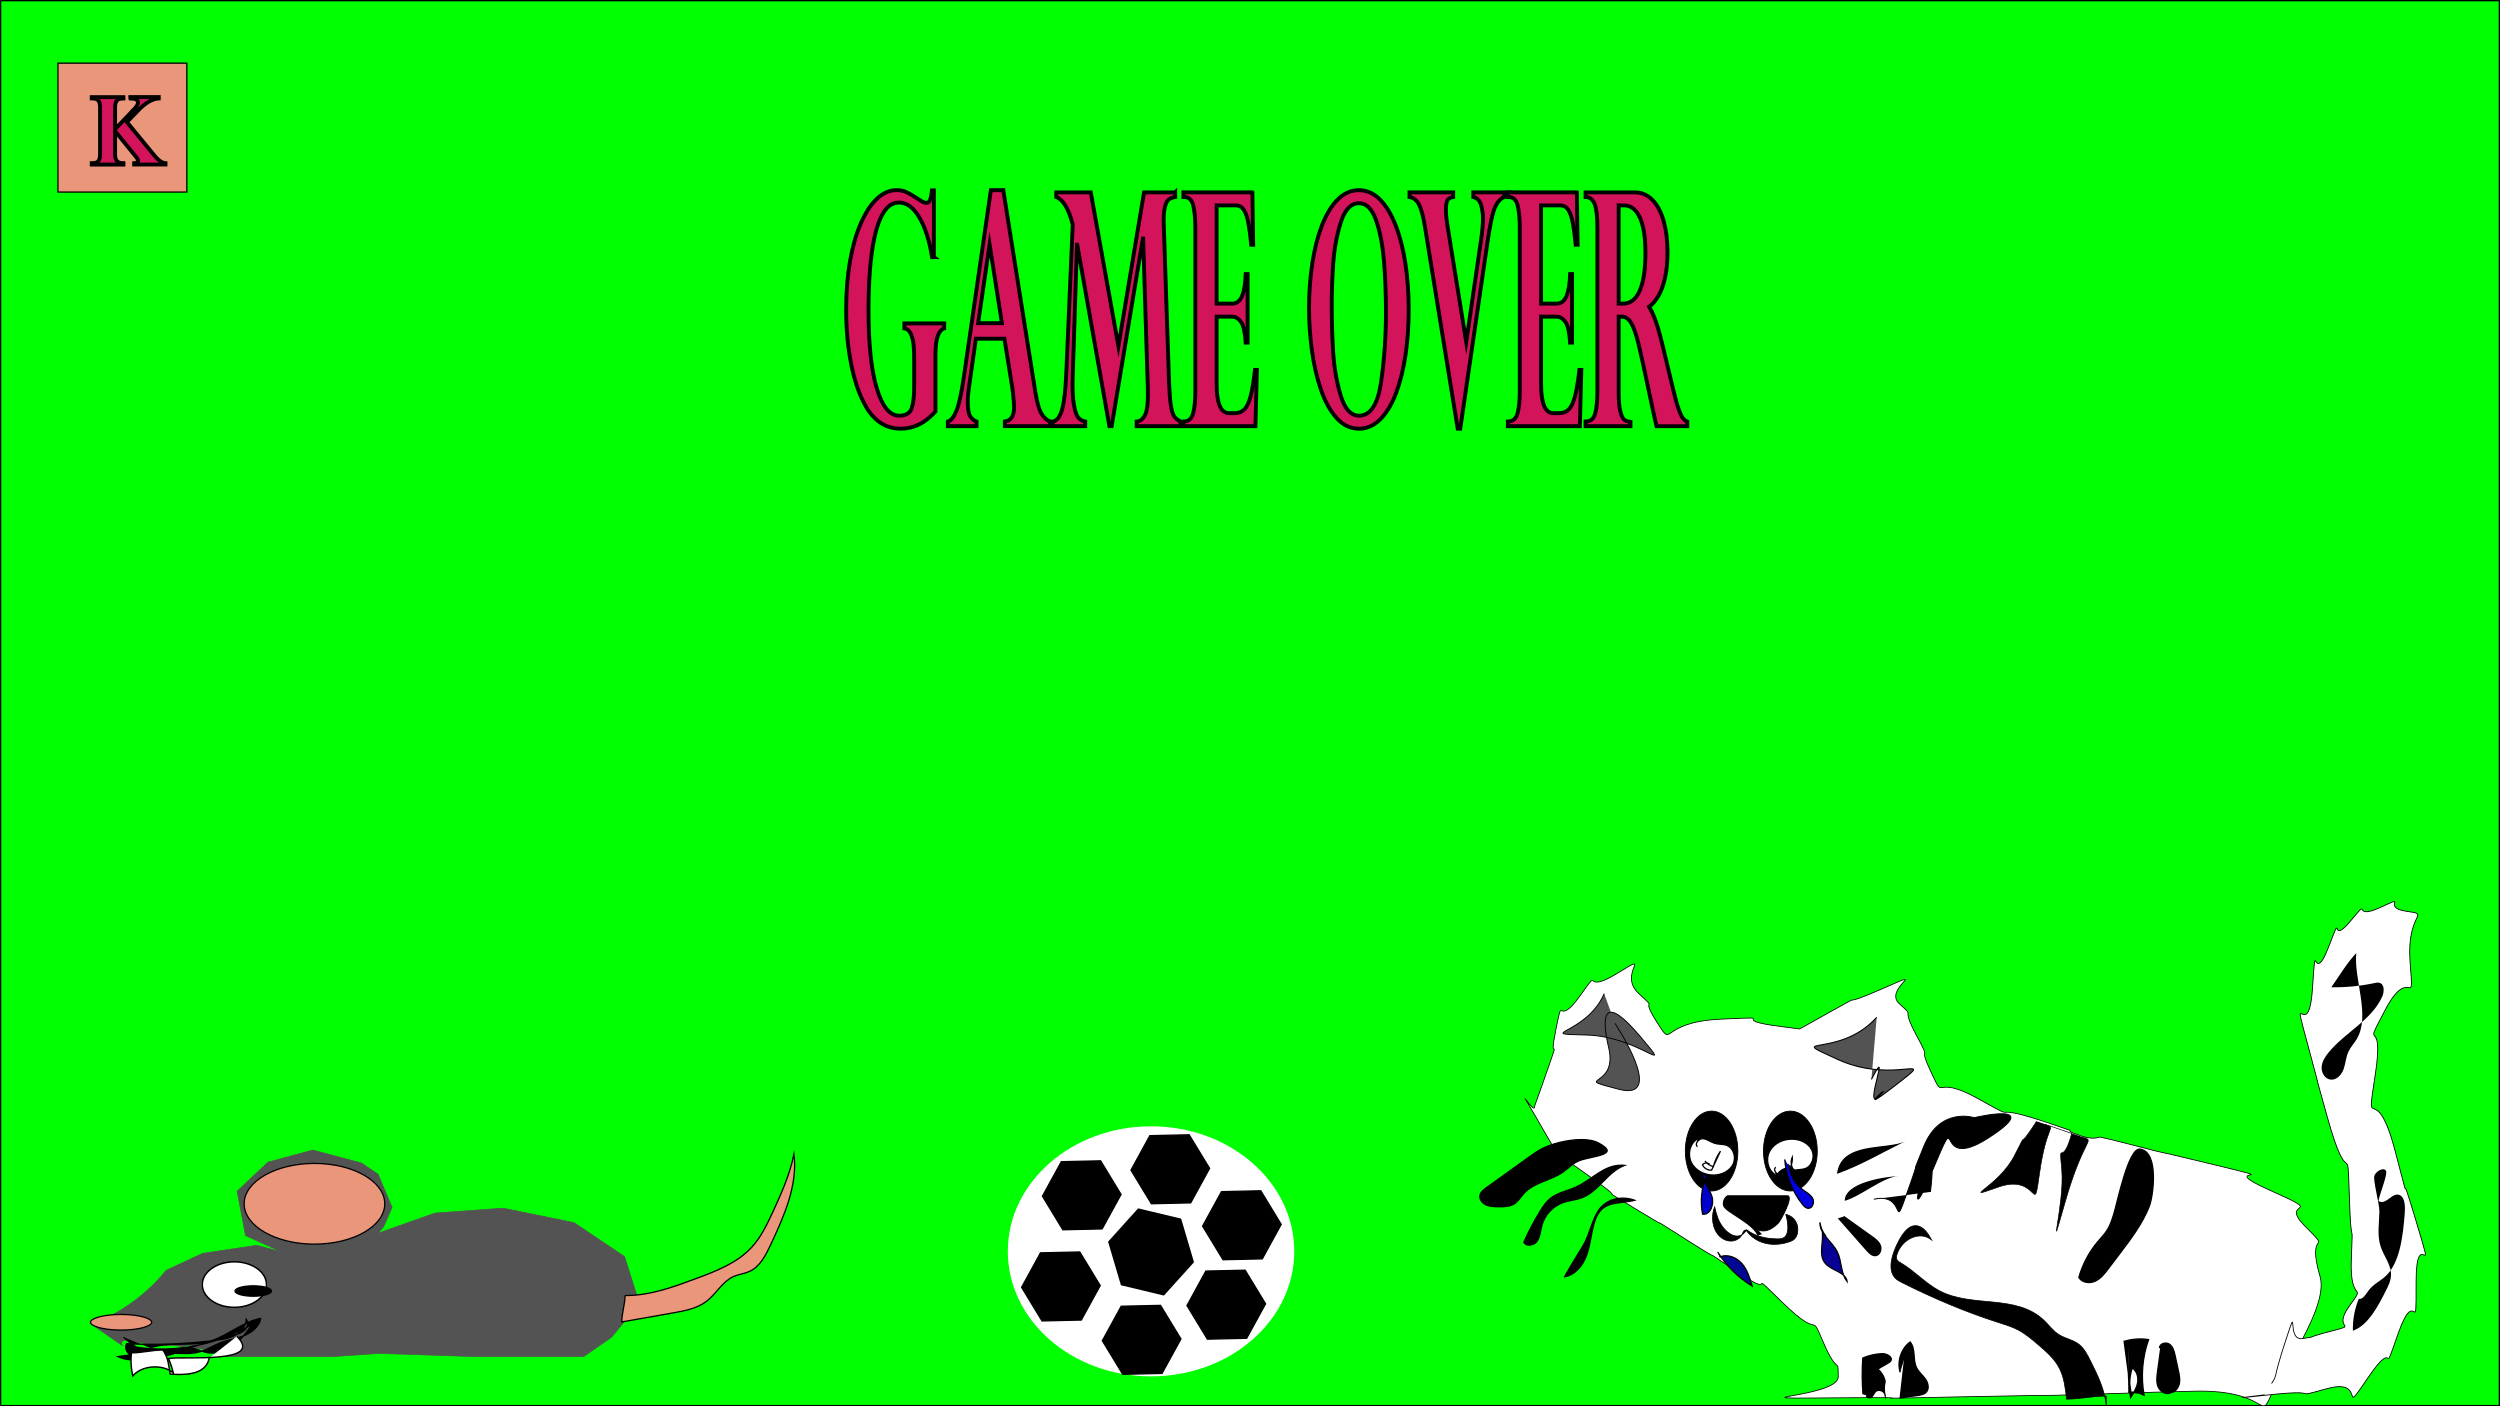 <?xml version="1.0" encoding="UTF-8"?><svg id="Layer_1" xmlns="http://www.w3.org/2000/svg" width="1920" height="1080" xmlns:xlink="http://www.w3.org/1999/xlink" viewBox="0 0 1920 1080"><rect x="0" y="0" width="1920" height="1080" fill="#808080" stroke="none"/><defs><style>.cls-1{clip-path:url(#clippath-45);}.cls-2{clip-path:url(#clippath-20);}.cls-3{clip-path:url(#clippath-11);}.cls-4{clip-path:url(#clippath-16);}.cls-5,.cls-6{fill:#fff;}.cls-7{clip-path:url(#clippath-59);}.cls-8{fill:#00c;}.cls-8,.cls-9,.cls-10,.cls-11,.cls-12,.cls-13,.cls-14,.cls-15,.cls-16,.cls-17,.cls-18,.cls-19,.cls-20,.cls-21,.cls-22,.cls-23,.cls-24,.cls-25,.cls-6,.cls-26,.cls-27,.cls-28,.cls-29,.cls-30,.cls-31,.cls-32{stroke-miterlimit:10;}.cls-8,.cls-9,.cls-10,.cls-11,.cls-12,.cls-13,.cls-14,.cls-15,.cls-16,.cls-17,.cls-18,.cls-19,.cls-21,.cls-22,.cls-23,.cls-24,.cls-25,.cls-6,.cls-26,.cls-27,.cls-28,.cls-29,.cls-30,.cls-31,.cls-32{stroke:#000;}.cls-33{clip-path:url(#clippath-33);}.cls-34{clip-path:url(#clippath-47);}.cls-35{fill:#545353;}.cls-9{stroke-width:.69px;}.cls-9,.cls-10,.cls-11,.cls-12,.cls-14,.cls-16,.cls-17,.cls-18,.cls-19,.cls-20,.cls-21,.cls-22,.cls-23,.cls-25,.cls-36,.cls-26,.cls-27,.cls-28,.cls-31{fill:none;}.cls-11{stroke-width:1px;}.cls-37{clip-path:url(#clippath-41);}.cls-38{clip-path:url(#clippath-32);}.cls-12{stroke-width:1.93px;}.cls-39{clip-path:url(#clippath-2);}.cls-40{clip-path:url(#clippath-13);}.cls-41{clip-path:url(#clippath-37);}.cls-42{clip-path:url(#clippath-46);}.cls-43{clip-path:url(#clippath-25);}.cls-44{clip-path:url(#clippath-15);}.cls-45{clip-path:url(#clippath-6);}.cls-46{clip-path:url(#clippath-40);}.cls-47{clip-path:url(#clippath-26);}.cls-14{stroke-width:.73px;}.cls-15,.cls-48{fill:#d4145a;}.cls-15,.cls-18{stroke-width:3px;}.cls-49,.cls-30{fill:#e9967a;}.cls-50{clip-path:url(#clippath-7);}.cls-16{stroke-width:1.1px;}.cls-51{clip-path:url(#clippath-21);}.cls-52{clip-path:url(#clippath-34);}.cls-53{clip-path:url(#clippath-57);}.cls-54{clip-path:url(#clippath-1);}.cls-55{clip-path:url(#clippath-4);}.cls-56{clip-path:url(#clippath-38);}.cls-17{stroke-width:.56px;}.cls-57{clip-path:url(#clippath-36);}.cls-58{clip-path:url(#clippath-27);}.cls-59{clip-path:url(#clippath-44);}.cls-19{stroke-width:.8px;}.cls-20{stroke:#545353;stroke-width:.51px;}.cls-21{stroke-width:.76px;}.cls-60{clip-path:url(#clippath-12);}.cls-22{stroke-width:.65px;}.cls-61{clip-path:url(#clippath-24);}.cls-23{stroke-width:.69px;}.cls-62{clip-path:url(#clippath-30);}.cls-63{clip-path:url(#clippath-22);}.cls-24{fill:#080094;}.cls-25{stroke-width:.83px;}.cls-64{fill:lime;}.cls-65{clip-path:url(#clippath-9);}.cls-66{clip-path:url(#clippath-52);}.cls-67{clip-path:url(#clippath);}.cls-68{clip-path:url(#clippath-50);}.cls-69{clip-path:url(#clippath-48);}.cls-70{clip-path:url(#clippath-39);}.cls-71{clip-path:url(#clippath-19);}.cls-72{clip-path:url(#clippath-31);}.cls-73{clip-path:url(#clippath-54);}.cls-26{stroke-width:.49px;}.cls-74{clip-path:url(#clippath-3);}.cls-75{clip-path:url(#clippath-43);}.cls-76{clip-path:url(#clippath-8);}.cls-27{stroke-width:.61px;}.cls-77{clip-path:url(#clippath-55);}.cls-28{stroke-width:1.17px;}.cls-78{clip-path:url(#clippath-29);}.cls-79{clip-path:url(#clippath-18);}.cls-80{clip-path:url(#clippath-14);}.cls-81{clip-path:url(#clippath-17);}.cls-82{clip-path:url(#clippath-5);}.cls-83{clip-path:url(#clippath-58);}.cls-29{fill:#0000e0;}.cls-84{clip-path:url(#clippath-42);}.cls-85{clip-path:url(#clippath-10);}.cls-31{stroke-width:.58px;}.cls-86{clip-path:url(#clippath-23);}.cls-87{clip-path:url(#clippath-56);}.cls-88{clip-path:url(#clippath-53);}.cls-89{clip-path:url(#clippath-49);}.cls-90{clip-path:url(#clippath-51);}.cls-32{fill:#000894;}.cls-91{clip-path:url(#clippath-28);}.cls-92{clip-path:url(#clippath-35);}</style><clipPath id="clippath"><rect class="cls-36" x="1171" y="740" width="612.01" height="339.98"/></clipPath><clipPath id="clippath-1"><rect class="cls-36" x="1171" y="740" width="612.01" height="339.98"/></clipPath><clipPath id="clippath-2"><rect class="cls-36" x="1722" y="692" width="141" height="381.72"/></clipPath><clipPath id="clippath-3"><rect class="cls-36" x="1722" y="692" width="141" height="381.72"/></clipPath><clipPath id="clippath-4"><rect class="cls-36" x="69" y="883" width="421" height="159.15"/></clipPath><clipPath id="clippath-5"><rect class="cls-36" x="69" y="883" width="421" height="159.15"/></clipPath><clipPath id="clippath-6"><rect class="cls-36" x="477" y="883" width="133.8" height="132.85"/></clipPath><clipPath id="clippath-7"><rect class="cls-36" x="477" y="883" width="133.8" height="132.85"/></clipPath><clipPath id="clippath-8"><rect class="cls-36" x="155" y="968.1" width="50" height="36.9"/></clipPath><clipPath id="clippath-9"><rect class="cls-36" x="155" y="968.1" width="50" height="36.9"/></clipPath><clipPath id="clippath-10"><rect class="cls-36" x="180" y="987" width="29" height="9"/></clipPath><clipPath id="clippath-11"><rect class="cls-36" x="180" y="987" width="29" height="9"/></clipPath><clipPath id="clippath-12"><rect class="cls-36" x="100" y="1026" width="87" height="32"/></clipPath><clipPath id="clippath-13"><rect class="cls-36" x="100" y="1026" width="87" height="32"/></clipPath><clipPath id="clippath-14"><rect class="cls-36" x="1294" y="853" width="41" height="62"/></clipPath><clipPath id="clippath-15"><rect class="cls-36" x="1294" y="853" width="41" height="62"/></clipPath><clipPath id="clippath-16"><rect class="cls-36" x="1354" y="853" width="42" height="62"/></clipPath><clipPath id="clippath-17"><rect class="cls-36" x="1354" y="853" width="42" height="62"/></clipPath><clipPath id="clippath-18"><rect class="cls-36" x="1357" y="874.36" width="36" height="28.64"/></clipPath><clipPath id="clippath-19"><rect class="cls-36" x="1357" y="874.36" width="36" height="28.64"/></clipPath><clipPath id="clippath-20"><rect class="cls-36" x="1323" y="918" width="51.63" height="31"/></clipPath><clipPath id="clippath-21"><rect class="cls-36" x="1323" y="918" width="51.63" height="31"/></clipPath><clipPath id="clippath-22"><rect class="cls-36" x="1315" y="926" width="66" height="30"/></clipPath><clipPath id="clippath-23"><rect class="cls-36" x="1315" y="926" width="66" height="30"/></clipPath><clipPath id="clippath-24"><rect class="cls-36" x="1452" y="941" width="166" height="139.97"/></clipPath><clipPath id="clippath-25"><rect class="cls-36" x="1452" y="941" width="166" height="139.97"/></clipPath><clipPath id="clippath-26"><rect class="cls-36" x="1297" y="874" width="35.56" height="28.97"/></clipPath><clipPath id="clippath-27"><rect class="cls-36" x="1297" y="874" width="35.56" height="28.97"/></clipPath><clipPath id="clippath-28"><rect class="cls-36" x="68" y="63" width="61.54" height="80.95"/></clipPath><clipPath id="clippath-29"><rect class="cls-36" x="68" y="63" width="61.53" height="80.95"/></clipPath><clipPath id="clippath-30"><rect class="cls-36" x="774" y="865" width="220" height="192.05"/></clipPath><clipPath id="clippath-31"><rect class="cls-36" x="774" y="865" width="220" height="192.05"/></clipPath><clipPath id="clippath-32"><rect class="cls-36" x="851" y="928" width="66" height="67"/></clipPath><clipPath id="clippath-33"><rect class="cls-36" x="851" y="928" width="66" height="67"/></clipPath><clipPath id="clippath-34"><rect class="cls-36" x="923" y="914" width="61.54" height="53.99"/></clipPath><clipPath id="clippath-35"><rect class="cls-36" x="923" y="914" width="61.54" height="53.99"/></clipPath><clipPath id="clippath-36"><rect class="cls-36" x="868" y="871" width="61.54" height="53.99"/></clipPath><clipPath id="clippath-37"><rect class="cls-36" x="868" y="871" width="61.54" height="53.99"/></clipPath><clipPath id="clippath-38"><rect class="cls-36" x="800" y="891" width="61.54" height="53.99"/></clipPath><clipPath id="clippath-39"><rect class="cls-36" x="800" y="891" width="61.54" height="53.99"/></clipPath><clipPath id="clippath-40"><rect class="cls-36" x="784" y="961" width="61.54" height="53.99"/></clipPath><clipPath id="clippath-41"><rect class="cls-36" x="784" y="961" width="61.54" height="53.99"/></clipPath><clipPath id="clippath-42"><rect class="cls-36" x="846" y="1002" width="61.54" height="53.99"/></clipPath><clipPath id="clippath-43"><rect class="cls-36" x="846" y="1002" width="61.54" height="53.99"/></clipPath><clipPath id="clippath-44"><rect class="cls-36" x="911" y="975" width="61.54" height="53.99"/></clipPath><clipPath id="clippath-45"><rect class="cls-36" x="911" y="975" width="61.54" height="53.99"/></clipPath><clipPath id="clippath-46"><rect class="cls-36" x="1393" y="781" width="77" height="64"/></clipPath><clipPath id="clippath-47"><rect class="cls-36" x="1393" y="781" width="77" height="64"/></clipPath><clipPath id="clippath-48"><rect class="cls-36" x="1200" y="763" width="71" height="75"/></clipPath><clipPath id="clippath-49"><rect class="cls-36" x="1200" y="763" width="71" height="75"/></clipPath><clipPath id="clippath-50"><rect class="cls-36" x="1439" y="855" width="105.78" height="76"/></clipPath><clipPath id="clippath-51"><rect class="cls-36" x="1439" y="855" width="105.78" height="76"/></clipPath><clipPath id="clippath-52"><rect class="cls-36" x="1521" y="861" width="83" height="85"/></clipPath><clipPath id="clippath-53"><rect class="cls-36" x="1521" y="861" width="83" height="85"/></clipPath><clipPath id="clippath-54"><rect class="cls-36" x="1596" y="882" width="58.34" height="103.49"/></clipPath><clipPath id="clippath-55"><rect class="cls-36" x="1596" y="882" width="58.34" height="103.49"/></clipPath><clipPath id="clippath-56"><rect class="cls-36" x="1783" y="732" width="47.66" height="97.19"/></clipPath><clipPath id="clippath-57"><rect class="cls-36" x="1783" y="732" width="47.66" height="97.19"/></clipPath><clipPath id="clippath-58"><rect class="cls-36" x="1807" y="898" width="40" height="124"/></clipPath><clipPath id="clippath-59"><rect class="cls-36" x="1807" y="898" width="40" height="124"/></clipPath></defs><rect class="cls-64" x=".5" y=".5" width="1919" height="1079"/><path d="m1919,1v1078H1V1h1918m1-1H0v1080h1920V0h0Z"/><path class="cls-15" d="m717.25,197.48h-1.44c-1.93-12.43-5.14-22.53-9.64-30.29-4.5-7.76-9.76-11.64-15.77-11.64-4.65,0-8.52,2.44-11.61,7.31-3.09,4.88-5.49,11.36-7.2,19.44-1.71,8.09-2.9,16.84-3.56,26.27-.66,9.43-1,19.38-1,29.86,0,26,2.12,45.97,6.35,59.91,4.24,13.94,9.94,20.9,17.11,20.9,5.15,0,8.37-1.87,9.67-5.61,1.3-3.74,1.94-9.26,1.94-16.58v-20.72c0-4.14-.13-7.8-.4-10.97-.27-3.17-.96-6.07-2.07-8.72-1.11-2.64-2.8-4.12-5.06-4.45v-3.78h30.59v3.78c-4.48,1.46-6.73,8.17-6.73,20.11v43.76c-7.84,8.78-16.71,13.16-26.61,13.16-3.99,0-7.6-.67-10.84-2.01-3.24-1.34-6.12-3.21-8.64-5.61-2.52-2.4-4.65-5-6.38-7.8-1.73-2.8-3.36-5.95-4.88-9.45-2.09-4.88-3.96-10.48-5.61-16.82-1.64-6.34-2.99-13.71-4.04-22.12-1.05-8.41-1.57-17.65-1.57-27.73,0-13.57.99-25.96,2.96-37.18,1.98-11.21,4.77-20.94,8.4-29.19,3.62-8.25,7.76-14.52,12.43-18.83,4.67-4.31,9.59-6.46,14.77-6.46,2.92,0,5.45.49,7.57,1.46,2.13.98,5.7,3.09,10.71,6.34,1.59,1.3,3.32,1.95,5.18,1.95,1.96,0,3.25-3.17,3.89-9.51h1.44v51.19Z"/><path class="cls-15" d="m770.51,146.04l24.66,155.29c1.33,7.96,2.89,13.43,4.68,16.39,1.79,2.97,4,4.98,6.63,6.03v3.53h-34.78v-3.53c4.75-.65,7.12-4.31,7.12-10.97,0-1.06-.07-2.54-.22-4.45-.15-1.91-.35-3.94-.6-6.09-.25-2.15-.41-3.47-.47-3.96l-6.13-38.15h-21.92l-5.23,36.69c-.67,4.39-1,8.37-1,11.95,0,5.53.66,9.24,1.99,11.15,1.33,1.91,2.91,3.19,4.73,3.84v3.53h-22.02v-3.53c2.29-.57,4.43-3.19,6.43-7.86,1.99-4.67,3.92-13.27,5.78-25.78l20.83-144.08h9.52Zm-19.33,102.15h18.29l-9.47-60.46-8.82,60.46Z"/><path class="cls-15" d="m902.54,147.75v3.53c-1.93.33-3.51.91-4.76,1.77-1.25.85-2.28,2.8-3.11,5.85-.83,3.05-1.13,7.58-.9,13.59l4.04,120.55c.3,8.45.79,14.69,1.47,18.71.68,4.02,1.53,6.72,2.54,8.11,1.01,1.38,2.62,2.68,4.81,3.9v3.53h-33.68v-3.53c2.82-.16,5.04-1.99,6.65-5.49,1.61-3.49,2.25-10.4,1.92-20.72l-3.59-114.33h-.2l-23.97,144.08h-1.74l-24.71-139.32h-.2l-3.24,100.07c-.33,9.83-.05,17.37.85,22.61.9,5.24,2.08,8.65,3.56,10.24,1.48,1.58,3.2,2.54,5.16,2.86v3.53h-24.91v-3.53c3.16-.49,5.54-3.58,7.15-9.26,1.61-5.69,2.7-15.15,3.26-28.4l4.93-113.6c-3.09-12.11-7.31-19.18-12.66-21.21v-3.53h26.51l21.22,118.11,19.68-118.11h23.92Z"/><path class="cls-15" d="m961.83,147.75l.6,40.22h-1.45c-.67-6.74-1.4-12.31-2.22-16.7-.81-4.39-1.97-7.74-3.46-10.06-1.5-2.32-3.54-3.47-6.13-3.47h-14.8v75.45h11.81c3.52,0,6.09-1.91,7.7-5.73,1.61-3.82,2.55-9.47,2.82-16.94h1.44v52.66h-1.44c-.5-7.96-1.71-13.29-3.64-15.97-1.93-2.68-4.22-4.02-6.88-4.02h-11.81v51.68c0,14.95,3.16,22.43,9.47,22.43h4.48c3.02,0,5.49-.98,7.4-2.93,1.91-1.95,3.49-5.3,4.73-10.06s2.37-11.48,3.36-20.17h1.45l-1.1,43.15h-55.3v-3.53c3.85,0,6.34-2.13,7.47-6.4,1.13-4.27,1.69-9.85,1.69-16.76v-125.79c0-6.58-.52-12.15-1.54-16.7-1.03-4.55-3.41-6.83-7.12-6.83h-.5v-3.53h52.96Z"/><path class="cls-15" d="m1005.33,236.98c0-12.19.86-23.85,2.57-34.98,1.71-11.13,4.23-20.9,7.55-29.31,3.32-8.41,7.35-14.95,12.08-19.62,4.73-4.67,10.09-7.01,16.07-7.01s11.43,2.38,16.17,7.13,8.75,11.36,12.06,19.81c3.3,8.45,5.8,18.22,7.5,29.31,1.69,11.09,2.54,22.9,2.54,35.41s-.82,24.13-2.47,35.1-4.06,20.68-7.25,29.13c-3.19,8.45-7.2,15.11-12.03,19.99-4.83,4.88-10.31,7.31-16.42,7.31-6.58,0-12.32-2.74-17.21-8.23-4.9-5.49-8.9-12.74-12.01-21.76-3.11-9.02-5.41-18.97-6.9-29.86-1.49-10.89-2.24-21.7-2.24-32.42Zm17.44-2.32c0,12.19.37,24.2,1.12,36.02.75,11.82,2.68,22.88,5.8,33.15,3.12,10.28,7.82,15.42,14.1,15.42,8.8,0,14.44-8.67,16.92-26.02,2.47-17.35,3.71-35.04,3.71-53.08,0-14.06-.5-27.22-1.5-39.49-1-12.27-3.03-22.77-6.1-31.51-3.07-8.73-7.42-13.1-13.03-13.1-6.31,0-11.02,4.98-14.13,14.93-3.11,9.96-5.03,20.54-5.78,31.75-.75,11.21-1.12,21.86-1.12,31.94Z"/><path class="cls-15" d="m1155.25,147.75v3.53c-2.69.98-5.01,3.52-6.95,7.62-1.94,4.1-3.94,13.31-6,27.61l-20.83,142.73h-1.94l-25.01-154.19c-1.2-7.8-2.67-13.57-4.41-17.31-1.74-3.74-4.28-5.89-7.6-6.46v-3.53h33.53v3.53c-1.66.24-3.01.91-4.04,2.01-1.03,1.1-1.54,3.84-1.54,8.23,0,3.09.43,7.27,1.3,12.55l14.3,88.62,11.41-78.5c.96-6.26,1.45-11.9,1.45-16.94,0-2.84-.45-6.01-1.35-9.51-.9-3.49-2.92-5.65-6.08-6.46v-3.53h23.77Z"/><path class="cls-15" d="m1211,147.75l.6,40.22h-1.45c-.67-6.74-1.4-12.31-2.22-16.7-.81-4.39-1.97-7.74-3.46-10.06-1.5-2.32-3.54-3.47-6.13-3.47h-14.8v75.45h11.81c3.52,0,6.09-1.91,7.7-5.73,1.61-3.82,2.55-9.47,2.81-16.94h1.45v52.66h-1.45c-.5-7.96-1.71-13.29-3.64-15.97-1.93-2.68-4.22-4.02-6.88-4.02h-11.81v51.68c0,14.95,3.16,22.43,9.47,22.43h4.48c3.02,0,5.49-.98,7.4-2.93s3.49-5.3,4.73-10.06c1.25-4.75,2.37-11.48,3.36-20.17h1.45l-1.1,43.15h-55.3v-3.53c3.85,0,6.34-2.13,7.47-6.4s1.69-9.85,1.69-16.76v-125.79c0-6.58-.52-12.15-1.54-16.7-1.03-4.55-3.41-6.83-7.12-6.83h-.5v-3.53h52.96Z"/><path class="cls-15" d="m1245.48,243.19h-2.34v57.41c0,6.83.41,11.93,1.25,15.3.83,3.37,1.84,5.53,3.04,6.46,1.2.94,2.79,1.48,4.78,1.65v3.29h-34.48v-3.53c3.85,0,6.33-2.11,7.42-6.34,1.1-4.22,1.64-9.83,1.64-16.82v-125.79c0-8.61-.71-14.69-2.14-18.22-1.43-3.54-3.74-5.3-6.92-5.3v-3.53h38.07c5.01,0,9.42,1.91,13.2,5.73,3.79,3.82,6.68,9.22,8.67,16.21,1.99,6.99,2.99,14.99,2.99,24.01,0,7.31-.63,13.82-1.89,19.5-1.26,5.69-2.96,10.36-5.11,14.02-2.14,3.66-4.53,6.46-7.15,8.41,3.42,5.28,6.74,14.63,9.96,28.04l8.77,36.45c1.5,6.26,2.87,11.11,4.14,14.57,1.26,3.45,2.37,5.73,3.34,6.83.96,1.1,2.01,1.85,3.14,2.26v3.53h-23.67c-2.29-10.16-4.05-18.24-5.28-24.26-3.92-18.77-6.78-31.81-8.57-39.13-1.79-7.31-3.65-12.59-5.56-15.85-1.91-3.25-4.34-4.88-7.3-4.88Zm1.64-85.45h-3.99v75.45h3.34c5.71,0,10.01-3.35,12.9-10.06s4.33-16.35,4.33-28.95c0-7.8-.62-14.4-1.87-19.81-1.25-5.4-3.11-9.53-5.58-12.37-2.47-2.84-5.52-4.27-9.14-4.27Z"/><g id="Artwork_1"><g class="cls-67"><g class="cls-54"><path class="cls-5" d="m1781.85,980.52c-11.32-38.52,10.45-16.59-11.32-38.52-21.77-21.92,19.16-7.31-27-27.77-46.15-20.46,20.03-4.39-46.15-20.46-66.18-16.08-12.19-2.19-66.18-16.08-8.94-2.3-14.82-3.68-18.67-4.46-7.02,2.61-14.76-1.09-21.26-3.46-1.07-.39-1.58-1.03-1.7-1.73-3.37-1.16-7.44-2.55-12.35-4.24-57.48-19.73-20.9.73-57.48-19.73-36.58-20.46-25.25,3.65-36.58-20.46-11.32-24.12,1.74-4.39-11.32-28.5-13.06-24.12,0-12.42-13.06-24.12-13.06-11.69,25.25-28.5-13.06-11.69-38.32,16.81-9.58.73-38.32,16.81-14.54,8.13-21.72,12.15-25.27,14.14-3.36-.48-7.64-1.04-13.05-1.71-47.03-5.85,2.61-8.04-47.03-5.85-49.64,2.19-35.7,24.12-49.64,2.19-13.93-21.93,2.61-6.58-13.93-21.93-16.55-15.35,12.19-32.89-16.55-15.35-28.74,17.54-10.45-8.04-28.74,17.54-18.29,25.58-12.19-4.38-18.29,25.58-6.1,29.96,4.35,0-6.1,29.96-10.45,29.96-9.58,26.31-10.45,29.96-.87,3.65-14.8-19.73-.87,3.65l15.68,27.04c25.25,20.46-13.06-6.58,25.25,20.46,38.32,27.04.87,4.39,38.32,27.04,37.45,22.66-1.74-2.19,37.45,22.66,39.19,24.85,3.48.73,39.19,24.85,35.7,24.12,4.35-6.58,35.7,24.12,31.35,30.7,20.03,4.38,31.35,30.7,11.32,26.31,11.32,10.23,11.32,26.31s-92.31,16.81,0,16.08c92.31-.73-14.8,1.46,92.31-.73,107.11-2.19,33.09,0,107.11-2.19,74.02-2.19,13.06-.73,74.02-2.19,60.96-1.46,48.77,27.04,60.96-1.46,2.07-4.83,10.16-17.11,18.21-31.4,10.75-19.08,21.4-41.75,17.49-55.05"/><path class="cls-27" d="m1781.85,980.52c-11.32-38.52,10.45-16.59-11.32-38.52-21.77-21.92,19.16-7.31-27-27.77-46.15-20.46,20.03-4.39-46.15-20.46-66.18-16.08-12.19-2.19-66.18-16.08-8.94-2.3-14.82-3.68-18.67-4.46-7.02,2.61-14.76-1.09-21.26-3.46-1.07-.39-1.58-1.03-1.7-1.73-3.37-1.16-7.44-2.55-12.35-4.24-57.48-19.73-20.9.73-57.48-19.73-36.58-20.46-25.25,3.65-36.58-20.46-11.32-24.12,1.74-4.39-11.32-28.5-13.06-24.12,0-12.42-13.06-24.12-13.06-11.69,25.25-28.5-13.06-11.69-38.32,16.81-9.58.73-38.32,16.81-14.54,8.13-21.72,12.15-25.27,14.14-3.36-.48-7.64-1.04-13.05-1.71-47.03-5.85,2.61-8.04-47.03-5.85-49.64,2.19-35.7,24.12-49.64,2.19-13.93-21.93,2.61-6.58-13.93-21.93-16.55-15.35,12.19-32.89-16.55-15.35-28.74,17.54-10.45-8.04-28.74,17.54-18.29,25.58-12.19-4.38-18.29,25.58-6.1,29.96,4.35,0-6.1,29.96-10.45,29.96-9.58,26.31-10.45,29.96-.87,3.65-14.8-19.73-.87,3.65l15.68,27.04c25.25,20.46-13.06-6.58,25.25,20.46,38.32,27.04.87,4.39,38.32,27.04,37.45,22.66-1.74-2.19,37.45,22.66,39.19,24.85,3.48.73,39.19,24.85,35.7,24.12,4.35-6.58,35.7,24.12,31.35,30.7,20.03,4.38,31.35,30.7,11.32,26.31,11.32,10.23,11.32,26.31s-92.31,16.81,0,16.08c92.31-.73-14.8,1.46,92.31-.73,107.11-2.19,33.09,0,107.11-2.19,74.02-2.19,13.06-.73,74.02-2.19,60.96-1.46,48.77,27.04,60.96-1.46,2.07-4.83,10.16-17.11,18.21-31.4,10.75-19.08,21.4-41.75,17.49-55.05Z"/></g></g></g><g id="Artwork_12"><g class="cls-39"><g class="cls-74"><path class="cls-5" d="m1739.26,1071.22s-40.59,4.8,3.8,0c44.39-4.8,13.01,3.84,44.39-4.8,31.38-8.64,8.42,24.95,31.38-8.64,22.96-33.59,9.18,5.76,22.96-33.59,13.78-39.35,13.78,7.68,13.78-39.35s16.07,6.72,0-47.02c-16.07-53.74-.77,4.8-16.07-53.74-15.31-58.54-22.96-8.64-15.31-58.54,7.65-49.9-11.48-13.44,7.65-49.9,19.13-36.47,22.2,2.88,19.13-36.47-3.06-39.35,16.84-36.47-3.06-39.35-19.9-2.88,3.06-13.43-19.9-2.88-22.96,10.56-6.12-9.6-22.96,10.56-16.84,20.15-4.59-11.52-16.84,20.15-12.25,31.67-9.18-13.43-12.25,31.67-3.06,45.1-17.6-8.64-3.06,45.1,14.54,53.74-.9-1.71,14.54,53.74,16.84,60.46,15.31,12.48,16.84,60.46,1.53,47.98,3.06,11.52,1.53,47.98-1.53,36.47,12.25,17.27-1.53,36.47-13.78,19.19,8.42,13.43-13.78,19.19-22.2,5.76-9.15,3.81-22.2,5.76-13.05,1.95-2.37-30.65-13.05,1.95-10.68,32.6-5.35,23.96-10.68,32.6"/><path class="cls-22" d="m1739.26,1071.22s-40.59,4.8,3.8,0c44.39-4.8,13.01,3.84,44.39-4.8,31.38-8.64,8.42,24.95,31.38-8.64,22.96-33.59,9.18,5.76,22.96-33.59,13.78-39.35,13.78,7.68,13.78-39.35s16.07,6.72,0-47.02c-16.07-53.74-.77,4.8-16.07-53.74-15.31-58.54-22.96-8.64-15.31-58.54,7.65-49.9-11.48-13.44,7.65-49.9,19.13-36.47,22.2,2.88,19.13-36.47-3.06-39.35,16.84-36.47-3.06-39.35-19.9-2.88,3.06-13.43-19.9-2.88-22.96,10.56-6.12-9.6-22.96,10.56-16.84,20.15-4.59-11.52-16.84,20.15-12.25,31.67-9.18-13.43-12.25,31.67-3.06,45.1-17.6-8.64-3.06,45.1,14.54,53.74-.9-1.71,14.54,53.74,16.84,60.46,15.31,12.48,16.84,60.46,1.53,47.98,3.06,11.52,1.53,47.98-1.53,36.47,12.25,17.27-1.53,36.47-13.78,19.19,8.42,13.43-13.78,19.19-22.2,5.76-9.15,3.81-22.2,5.76-13.05,1.95-2.37-30.65-13.05,1.95-10.68,32.6-5.35,23.96-10.68,32.6"/></g></g></g><g id="Artwork_5"><g class="cls-55"><g class="cls-82"><path class="cls-35" d="m479.67,965.06l-38.72-26.03-54.49-11.16-52.34,3.72-43.74,15.49,4.3-5.1,6.45-14.74-10.75-25.41-12.91-8.68-37.28-9.92-34.42,9.3-23.66,22.31,6.45,34.09,27.25,12.4-18.64-4.96-41.58,6.2-27.96,13.02s-22.94,30.37-58.08,40.91l13.64,9.43,10.75,7.44.12.02c-1.74-1.41-.25-4.63,2.67-4.02,3.39.71,6.8,1.38,10.21,2.02.53-.26,1.2-.34,1.98-.16.62.15,1.23.31,1.84.49,1.51.39,3.02.76,4.52,1.16,1.53.26,3.06.5,4.6.74,0-.04.01-.08.02-.11.44-2.42,3.95-2.06,5.01-.26,5.68-.42,11.22.13,16.63,1.35,1.11-2.2,5.56-1.96,5.25.78-.01.13-.03.26-.05.4,4.42-.51,8.82-.1,12.77,1.54,2-.37,4.01-.76,6.04-1.12,1.68-.3,2.89.64,3.29,1.75.82,0,1.64.02,2.46.03,2.62,0,3.29,2.61,2.03,3.95h81.21l36.57-2.48,76,2.48h81.02l21.51-14.87,3.9-4.76,8.29-10.11,7.89-15.49-10.04-31.61Z"/><path class="cls-20" d="m479.67,965.06l-38.72-26.03-54.49-11.16-52.34,3.72-43.74,15.49,4.3-5.1,6.45-14.74-10.75-25.41-12.91-8.68-37.28-9.92-34.42,9.3-23.66,22.31,6.45,34.09,27.25,12.4-18.64-4.96-41.58,6.2-27.96,13.02s-22.94,30.37-58.08,40.91l13.64,9.43,10.75,7.44.12.02c-1.74-1.41-.25-4.63,2.67-4.02,3.39.71,6.8,1.38,10.21,2.02.53-.26,1.2-.34,1.98-.16.62.15,1.23.31,1.84.49,1.51.39,3.02.76,4.52,1.16,1.53.26,3.06.5,4.6.74,0-.04.01-.08.02-.11.44-2.42,3.95-2.06,5.01-.26,5.68-.42,11.22.13,16.63,1.35,1.11-2.2,5.56-1.96,5.25.78-.01.13-.03.26-.05.4,4.42-.51,8.82-.1,12.77,1.54,2-.37,4.01-.76,6.04-1.12,1.68-.3,2.89.64,3.29,1.75.82,0,1.64.02,2.46.03,2.62,0,3.29,2.61,2.03,3.95h81.21l36.57-2.48,76,2.48h81.02l21.51-14.87,3.9-4.76,8.29-10.11,7.89-15.49-10.04-31.61Z"/></g></g></g><g id="Artwork_11"><g class="cls-45"><g class="cls-50"><path class="cls-49" d="m480.03,994.98c18.8.17,36.91-6.47,54.53-13.02,15.45-5.74,31.5-11.88,42.68-24,7.27-7.89,11.94-17.77,16.43-27.51,6.59-14.3,13.08-28.83,16.11-44.28,3.01,24.31-7.68,48-18.1,70.17-3.74,7.95-8.08,16.51-16.08,20.13-3.86,1.75-8.22,2.14-12.1,3.84-8.68,3.81-13.33,13.28-20.85,19.05-7.29,5.6-16.73,7.36-25.79,8.96l-39.36,6.93c0-6.49,2.53-13.78,2.53-20.27"/><path class="cls-10" d="m480.03,994.98c18.8.17,36.91-6.47,54.53-13.02,15.45-5.74,31.5-11.88,42.68-24,7.27-7.89,11.94-17.77,16.43-27.51,6.59-14.3,13.08-28.83,16.11-44.28,3.01,24.31-7.68,48-18.1,70.17-3.74,7.95-8.08,16.51-16.08,20.13-3.86,1.75-8.22,2.14-12.1,3.84-8.68,3.81-13.33,13.28-20.85,19.05-7.29,5.6-16.73,7.36-25.79,8.96l-39.36,6.93c0-6.49,2.53-13.78,2.53-20.27Z"/></g></g></g><g id="Artwork_8"><g class="cls-76"><g class="cls-65"><path class="cls-5" d="m204.65,986.55c0,9.65-11.04,17.48-24.65,17.48s-24.65-7.83-24.65-17.48,11.04-17.48,24.65-17.48,24.65,7.83,24.65,17.48"/><ellipse class="cls-28" cx="180" cy="986.55" rx="24.65" ry="17.48"/></g></g></g><g id="Artwork_9"><g class="cls-85"><g class="cls-3"><path d="m208.5,991.5c0,2.21-6.27,4-14,4s-14-1.79-14-4,6.27-4,14-4,14,1.79,14,4"/><ellipse class="cls-10" cx="194.5" cy="991.5" rx="14" ry="4"/></g></g></g><path class="cls-13" d="m94.92,1027.01c4.86,4.68,10.57,8.48,16.76,11.15,2.6,1.12,6.86,1.08,6.94-1.75-4.94,2.99-11.88,2.1-15.92-2.03,16.44,2.62,33.36,2.18,49.64-1.28,14.41-3.07,28.3-8.49,41.07-15.84-4.1,6.19-8.7,12.23-14.78,16.5s-13.87,6.6-21.06,4.74c-3.75-.97-7.29-3.04-11.16-3.06-3.99-.02-7.61,2.12-11.31,3.6-7.66,3.04-16.1,3.28-24.35,3.47-3.53.08-7.25.12-10.32-1.62s-5.04-5.92-3.17-8.91c22.82,1.11,45.75.24,68.42-2.62,5.15-.65,10.42-1.44,14.98-3.92,4.56-2.48,8.34-7.02,8.51-12.21,1.86,2.48.83,6.24-1.41,8.37s-5.36,3.04-8.34,3.88c-17.8,5-35.61,10.01-53.41,15.01-11.66,3.28-24.53,6.48-35.51,1.36,14.95-2.15,30.08-2.99,45.17-2.5,5.6.18,11.3.54,16.73-.85,6.07-1.55,11.39-5.16,17.24-7.39,5.89-2.25,12.27-3.07,18.11-5.45,5.84-2.38,11.43-6.91,12.46-13.14-14.23,2.62-25.56,13.67-39.48,17.63-14.72,4.18-30.98.05-45.46,5.02"/><g id="Artwork_10"><g class="cls-60"><g class="cls-40"><path class="cls-5" d="m181.91,1026.32c21.4,21.19-40.03,15.19-52.39,16.97,1.22,3.64,2.77,7.31,3.6,11.07-8.36-7.02-24.45-5.79-31.13,2.37-1.37-5.84-1.73-11.84-1.08-17.76,8.35,0,15.79-2.19,24.14-2.19,4.23,5.79,4.49,11.94,5.68,18.55,9.62.61,20.98.62,26.77-5.77,1.76-1.94,2.71-4.19,3.21-6.57"/><path class="cls-16" d="m181.91,1026.32c21.4,21.19-40.03,15.19-52.39,16.97,1.22,3.64,2.77,7.31,3.6,11.07-8.36-7.02-24.45-5.79-31.13,2.37-1.37-5.84-1.73-11.84-1.08-17.76,8.35,0,15.79-2.19,24.14-2.19,4.23,5.79,4.49,11.94,5.68,18.55,9.62.61,20.98.62,26.77-5.77,1.76-1.94,2.71-4.19,3.21-6.57"/></g></g></g><ellipse class="cls-49" cx="241.5" cy="924.5" rx="54" ry="31"/><path d="m241.5,894c29.5,0,53.5,13.68,53.5,30.5s-24,30.5-53.5,30.5-53.5-13.68-53.5-30.5,24-30.5,53.5-30.5m0-1c-30.1,0-54.5,14.1-54.5,31.5s24.4,31.5,54.5,31.5,54.5-14.1,54.5-31.5-24.4-31.5-54.5-31.5h0Z"/><ellipse class="cls-49" cx="93" cy="1015.5" rx="23.5" ry="6"/><path d="m93,1010c14.25,0,23,3.2,23,5.5s-8.75,5.5-23,5.5-23-3.2-23-5.5,8.75-5.5,23-5.5m0-1c-13.25,0-24,2.91-24,6.5s10.75,6.5,24,6.5,24-2.91,24-6.5-10.75-6.5-24-6.5h0Z"/><g id="Artwork_13"><g class="cls-80"><g class="cls-44"><path d="m1334.66,884c0,16.93-9.02,30.66-20.16,30.66s-20.16-13.72-20.16-30.66,9.02-30.66,20.16-30.66,20.16,13.72,20.16,30.66"/><path class="cls-9" d="m1334.66,884c0,16.93-9.02,30.66-20.16,30.66s-20.16-13.72-20.16-30.66,9.02-30.66,20.16-30.66,20.16,13.72,20.16,30.66Z"/></g></g></g><g id="Artwork_13-2"><g class="cls-4"><g class="cls-81"><path d="m1395.65,884c0,16.93-9.24,30.66-20.65,30.66s-20.65-13.72-20.65-30.66,9.24-30.66,20.65-30.66,20.65,13.72,20.65,30.66"/><path class="cls-23" d="m1395.65,884c0,16.93-9.24,30.66-20.65,30.66s-20.65-13.72-20.65-30.66,9.24-30.66,20.65-30.66,20.65,13.72,20.65,30.66Z"/></g></g></g><g id="Artwork_14"><g class="cls-79"><g class="cls-71"><path class="cls-5" d="m1363.41,902.13c-5.91-3.65-7.52-12.15-4.2-18.16,3.32-6.01,10.61-9.34,17.6-9.11,5.83.2,11.86,2.96,14.51,8.04,2.65,5.08.71,12.36-4.71,14.47-2.94,1.14-6.28.69-9.31,1.57-3.19.93-5.93,3.31-9.25,3.55-3.32.24-6.82-3.97-4.27-6.06"/><path class="cls-11" d="m1363.41,902.13c-5.91-3.65-7.52-12.15-4.2-18.16,3.32-6.01,10.61-9.34,17.6-9.11,5.83.2,11.86,2.96,14.51,8.04,2.65,5.08.71,12.36-4.71,14.47-2.94,1.14-6.28.69-9.31,1.57-3.19.93-5.93,3.31-9.25,3.55-3.32.24-6.82-3.97-4.27-6.06"/></g></g></g><g id="Artwork_15"><g class="cls-2"><g class="cls-51"><path d="m1352.8,947.55c-.88.35-1.77.68-2.69.99-3.32-6.42-11.3-10.95-18.54-15.83-2.68-1.81-5.66-3.53-7.33-5.79-1.67-2.26-.35-6.91,2.53-8.59h45.82c5.51,0-5.33,19.51-6.96,21.08-11.89,11.44-18.5,4.24-28.31-4.57-5.27-4.73-9.55-10.23-9.49-16.05"/><path class="cls-19" d="m1352.8,947.55c-.88.35-1.77.68-2.69.99-3.32-6.42-11.3-10.95-18.54-15.83-2.68-1.81-5.66-3.53-7.33-5.79-1.67-2.26-.35-6.91,2.53-8.59h45.82c5.51,0-5.33,19.51-6.96,21.08-11.89,11.44-18.5,4.24-28.31-4.57-5.27-4.73-9.55-10.23-9.49-16.05"/></g></g></g><g id="Artwork_16"><g class="cls-63"><g class="cls-86"><path d="m1371.47,932.64c3.42.65,6.76,3.05,8.37,6.96,1.61,3.91,1.06,9.33-1.71,11.97-1.07,1.02-2.36,1.58-3.64,2.04-4.22,1.52-8.62,2.21-13,2.04-7.33-.3-14.88-3.28-19.94-10.07-.21-.28-.43-.58-.71-.74-1.21-.69-2.13,1.42-2.78,2.9-1.23,2.81-3.68,4.47-6.15,5.1-5.17,1.33-10.85-1.46-13.99-6.88-3.14-5.42-3.57-13.18-1.06-19.11,1.45,6.36,2.94,11.36,6.65,16,3.8,4.77,9.58,8.31,14.39,5.39,1.38-.84,2.58-2.18,3.41-3.82,7.09,5.41,15.81,7,24.06,7.05,1.74.01,3.55-.13,5.05-1.25,3.96-2.96,2.7-12.11,1.04-17.57"/><path class="cls-31" d="m1371.47,932.64c3.42.65,6.76,3.05,8.37,6.96,1.61,3.91,1.06,9.33-1.71,11.97-1.07,1.02-2.36,1.58-3.64,2.04-4.22,1.52-8.62,2.21-13,2.04-7.33-.3-14.88-3.28-19.94-10.07-.21-.28-.43-.58-.71-.74-1.21-.69-2.13,1.42-2.78,2.9-1.23,2.81-3.68,4.47-6.15,5.1-5.17,1.33-10.85-1.46-13.99-6.88-3.14-5.42-3.57-13.18-1.06-19.11,1.45,6.36,2.94,11.36,6.65,16,3.8,4.77,9.58,8.31,14.39,5.39,1.38-.84,2.58-2.18,3.41-3.82,7.09,5.41,15.81,7,24.06,7.05,1.74.01,3.55-.13,5.05-1.25,3.96-2.96,2.7-12.11,1.04-17.57Z"/></g></g></g><g id="Artwork_17"><g class="cls-61"><g class="cls-43"><path d="m1587.1,1074.54c-.85-7.95-1.77-16.13-5.19-23.12-3.66-7.48-9.81-12.86-15.79-18.02-5.14-4.44-10.34-8.91-16.19-11.99-4.88-2.58-10.12-4.13-15.31-5.78-25.22-8.03-49.8-18.56-73.79-30.55-1.89-.95-3.82-1.93-5.34-3.54-6.14-6.5-2.4-18.09,1.69-26.44,3.29-6.71,8.05-14.38,14.75-13.76,5.21.49,8.88,5.92,11.63,11.02-8.93-7.52-23.08-.77-26.74,11.22-.3.99-.54,2.08-.28,3.09.41,1.57,1.84,2.42,3.12,3.15,10.38,5.99,18.92,15.66,29.44,21.31,25.49,13.68,59.3,2.33,80.86,23.07,3.63,3.49,6.72,7.77,10.82,10.5,5.15,3.42,11.5,4.12,16.32,8.12,3.67,3.05,6.03,7.68,8.3,12.17,5.67,11.26,11.47,23.01,12.33,35.97-.07-2.93-.15-5.87-.22-8.8-10.71,0-19.71,2.39-30.41,2.39"/><path class="cls-17" d="m1587.1,1074.54c-.85-7.95-1.77-16.13-5.19-23.12-3.66-7.48-9.81-12.86-15.79-18.02-5.14-4.44-10.34-8.91-16.19-11.99-4.88-2.58-10.12-4.13-15.31-5.78-25.22-8.03-49.8-18.56-73.79-30.55-1.89-.95-3.82-1.93-5.34-3.54-6.14-6.5-2.4-18.09,1.69-26.44,3.29-6.71,8.05-14.38,14.75-13.76,5.21.49,8.88,5.92,11.63,11.02-8.93-7.52-23.08-.77-26.74,11.22-.3.99-.54,2.08-.28,3.09.41,1.57,1.84,2.42,3.12,3.15,10.38,5.99,18.92,15.66,29.44,21.31,25.49,13.68,59.3,2.33,80.86,23.07,3.63,3.49,6.72,7.77,10.82,10.5,5.15,3.42,11.5,4.12,16.32,8.12,3.67,3.05,6.03,7.68,8.3,12.17,5.67,11.26,11.47,23.01,12.33,35.97-.07-2.93-.15-5.87-.22-8.8-10.71,0-19.71,2.39-30.41,2.39Z"/></g></g></g><g id="Artwork_14-2"><g class="cls-47"><g class="cls-58"><path class="cls-5" d="m1303.33,874.88c-5.84,3.7-7.43,12.29-4.15,18.37,3.28,6.08,10.48,9.45,17.38,9.21,5.76-.2,11.72-3,14.33-8.13,2.62-5.13.7-12.51-4.66-14.63-2.9-1.15-6.21-.7-9.2-1.59-3.15-.94-5.86-3.34-9.14-3.59-3.28-.24-6.74,4.02-4.22,6.14"/><path class="cls-10" d="m1303.33,874.88c-5.84,3.7-7.43,12.29-4.15,18.37,3.28,6.08,10.48,9.45,17.38,9.21,5.76-.2,11.72-3,14.33-8.13,2.62-5.13.7-12.51-4.66-14.63-2.9-1.15-6.21-.7-9.2-1.59-3.15-.94-5.86-3.34-9.14-3.59-3.28-.24-6.74,4.02-4.22,6.14"/></g></g></g><rect class="cls-30" x="44.5" y="48.5" width="99" height="99"/><g id="Artwork_25"><g class="cls-91"><g class="cls-78"><path class="cls-48" d="m100.09,74.6h21.83v1.02c-2.79.19-5.49,1.11-8.1,2.78-2.61,1.66-4.95,3.57-7.01,5.73l-9.35,9.63,21.38,26.02c2.95,3.56,5.71,5.43,8.26,5.59v1.02h-24.05v-1.02c.84-.09,1.56-.28,2.14-.54.59-.27.88-.73.88-1.39s-.48-1.57-1.44-2.74l-16.03-19.72h-.21v17.72c0,2.41.51,4.13,1.53,5.15s2.64,1.53,4.87,1.53v1.02h-24.33v-1.02c2.72,0,4.46-.61,5.24-1.83.77-1.22,1.16-2.84,1.16-4.85v-36.35c0-2.34-.45-4.06-1.35-5.15-.9-1.09-2.58-1.63-5.04-1.63v-.95h24.33v1.02c-2.7,0-4.44.62-5.22,1.85-.79,1.23-1.18,2.85-1.18,4.87v16.91l15.33-16.14c1.52-1.78,2.29-3.25,2.29-4.39,0-2.06-1.97-3.09-5.91-3.09v-1.02Z"/><path class="cls-18" d="m100.09,75.62c3.94,0,5.91,1.03,5.91,3.09,0,1.15-.76,2.61-2.28,4.39l-15.33,16.14v-16.91c0-2.02.39-3.64,1.18-4.87.78-1.23,2.53-1.85,5.22-1.85v-1.02h-24.33v.95c2.46,0,4.14.55,5.05,1.63.9,1.09,1.35,2.81,1.35,5.15v36.35c0,2.02-.39,3.63-1.16,4.85-.77,1.22-2.52,1.83-5.24,1.83v1.02h24.33v-1.02c-2.23,0-3.85-.51-4.87-1.53-1.02-1.02-1.53-2.74-1.53-5.15v-17.72h.21l16.03,19.72c.96,1.17,1.44,2.09,1.44,2.74s-.29,1.12-.88,1.39c-.59.27-1.3.45-2.15.54v1.02h24.05v-1.02c-2.56-.16-5.31-2.03-8.26-5.59l-21.38-26.01,9.35-9.63c2.06-2.16,4.4-4.07,7.01-5.73,2.61-1.66,5.31-2.59,8.1-2.78v-1.02h-21.83v1.02Z"/></g></g></g><path class="cls-6" d="m1312.89,893.99c-1.57-1.23-4.09-.98-5.39.53,1.12,2.68,4.12,4.44,7.01,4.11,2.27-4.86,4.54-9.71,6.81-14.57-2.52,3.59-4.38,7.64-5.45,11.89-2.57-.65-4.89-2.21-6.47-4.34"/><path class="cls-13" d="m1372.87,894.04c2.13,2.17,4.26,4.34,6.39,6.51-3.43-2.78-4.63-7.98-2.77-11.99.53,8.02-5.01,16.05-12.7,18.4-.72-6.81,8.18-12.41,14.01-8.82.59.99.52,2.34-.18,3.26-2.63.86-5.65.45-7.95-1.1"/><path class="cls-8" d="m1310.34,903.54c-3.68,9.12-4.65,19.32-2.75,28.97,6.14.69,9.1-7.95,7.11-13.8-1.99-5.85-6.56-10.86-7.06-17.02"/><path class="cls-29" d="m1370.69,890.44c.9,12.56,5.75,24.8,13.69,34.58,1.14,1.4,2.53,2.85,4.33,2.96,3.35.19,4.98-4.58,3.43-7.56s-4.76-4.62-7.46-6.62c-5.7-4.22-9.62-10.76-10.66-17.78"/><path class="cls-24" d="m1402.31,949.38c-2.54-2.99-4.16-6.75-4.57-10.65-.52,8.92,9.25,14.63,13.25,22.62,3.63,7.25,2.51,16.6,7.63,22.88-1.15-7.55-12.25-8.25-17.01-14.22-5.55-6.97-.26-17.42-2.44-26.06"/><path class="cls-32" d="m1319.19,961.57c6.65,10.6,15.78,19.62,26.46,26.14-1.79-6.13-3.68-12.48-7.88-17.3-4.19-4.82-11.37-7.67-17.14-4.93"/><g id="Artwork_2"><g class="cls-62"><g class="cls-72"><path class="cls-5" d="m994,961.03c0,53.03-49.25,96.03-110,96.03s-110-42.99-110-96.03,49.25-96.03,110-96.03,110,42.99,110,96.03"/></g></g></g><g id="Artwork_7"><g class="cls-38"><polygon points="852.07 953.86 861.64 986.28 893.57 993.92 915.93 969.14 906.36 936.72 874.43 929.08 852.07 953.86"/><g class="cls-33"><polygon class="cls-12" points="893.57 993.92 861.64 986.28 852.07 953.86 874.43 929.08 906.36 936.72 915.93 969.14 893.57 993.92"/></g></g></g><g id="Artwork_6"><g class="cls-52"><polygon points="938.09 915.18 923.58 941.67 939.26 967.48 969.45 966.8 983.97 940.32 968.28 914.51 938.09 915.18"/><g class="cls-92"><polygon class="cls-10" points="969.45 966.8 939.26 967.48 923.58 941.67 938.09 915.18 968.28 914.51 983.97 940.32 969.45 966.8"/></g></g></g><g id="Artwork_6-2"><g class="cls-57"><polygon points="883.09 872.18 868.58 898.67 884.26 924.48 914.45 923.8 928.97 897.32 913.28 871.51 883.09 872.18"/><g class="cls-41"><polygon class="cls-10" points="914.45 923.8 884.26 924.48 868.58 898.67 883.09 872.18 913.28 871.51 928.97 897.32 914.45 923.8"/></g></g></g><g id="Artwork_6-3"><g class="cls-56"><polygon points="815.09 892.18 800.58 918.67 816.26 944.48 846.45 943.8 860.97 917.32 845.28 891.51 815.09 892.18"/><g class="cls-70"><polygon class="cls-10" points="846.45 943.8 816.26 944.48 800.58 918.67 815.09 892.18 845.28 891.51 860.97 917.32 846.45 943.8"/></g></g></g><g id="Artwork_6-4"><g class="cls-46"><polygon points="799.09 962.18 784.58 988.67 800.26 1014.48 830.45 1013.8 844.97 987.32 829.28 961.51 799.09 962.18"/><g class="cls-37"><polygon class="cls-10" points="830.45 1013.8 800.26 1014.48 784.58 988.67 799.09 962.18 829.28 961.51 844.97 987.32 830.45 1013.8"/></g></g></g><g id="Artwork_6-5"><g class="cls-84"><polygon points="861.09 1003.18 846.58 1029.67 862.26 1055.48 892.45 1054.8 906.97 1028.32 891.28 1002.51 861.09 1003.18"/><g class="cls-75"><polygon class="cls-10" points="892.45 1054.8 862.26 1055.48 846.58 1029.67 861.09 1003.18 891.28 1002.51 906.97 1028.32 892.45 1054.8"/></g></g></g><g id="Artwork_6-6"><g class="cls-59"><polygon points="926.09 976.18 911.58 1002.67 927.26 1028.48 957.45 1027.8 971.97 1001.32 956.28 975.51 926.09 976.18"/><g class="cls-1"><polygon class="cls-10" points="957.45 1027.8 927.26 1028.48 911.58 1002.67 926.09 976.18 956.28 975.51 971.97 1001.32 957.45 1027.8"/></g></g></g><g id="Artwork_18"><g class="cls-42"><g class="cls-34"><path class="cls-35" d="m1441.31,781.32c-29.45,32.55-73.13,12.79-29.45,32.55,43.67,19.76,78.21-6.98,43.67,19.76-34.53,26.74,1.02-5.81-12.19,8.14-13.2,13.95,10.16-44.17-6.09-12.79"/><path class="cls-25" d="m1441.31,781.32c-29.45,32.55-73.13,12.79-29.45,32.55,43.67,19.76,78.21-6.98,43.67,19.76-34.53,26.74,1.02-5.81-12.19,8.14-13.2,13.95,10.16-44.17-6.09-12.79"/></g></g></g><g id="Artwork_19"><g class="cls-69"><g class="cls-89"><path class="cls-35" d="m1232.02,763.16c-13.77,31.72-55.09,30.73-13.77,31.72,41.32.99,68.86,33.71,41.32.99-27.55-32.72-30.22-17.01-24.06,8.92,7.53,31.72-30.11,21.81,7.53,31.72,37.65,9.91-2.75-50.56-2.75-50.56"/><path class="cls-14" d="m1232.02,763.16c-13.77,31.72-55.09,30.73-13.77,31.72,41.32.99,68.86,33.71,41.32.99-27.55-32.72-30.22-17.01-24.06,8.92,7.53,31.72-30.11,21.81,7.53,31.72,37.65,9.91-2.75-50.56-2.75-50.56"/></g></g></g><g id="Artwork_20"><g class="cls-68"><g class="cls-90"><path d="m1439.1,921.02c25.88-5.93,13.46,28.53,25.88-5.93,12.42-34.46-.09-3.53,12.42-34.46,12.51-30.93,38.81-22.25,38.81-22.25,0,0,55.38-13.17,10.87,15.55-44.51,28.72-18.63-32.55-44.51,28.72s8.28-56.93,0,12.76"/><path class="cls-21" d="m1439.1,921.02c25.88-5.93,13.46,28.53,25.88-5.93,12.42-34.46-.09-3.53,12.42-34.46,12.51-30.93,38.81-22.25,38.81-22.25,0,0,55.38-13.17,10.87,15.55-44.51,28.72-18.63-32.55-44.51,28.72s8.28-56.93,0,12.76"/></g></g></g><g id="Artwork_21"><g class="cls-66"><g class="cls-88"><path d="m1564.07,861.16c-16.93,26.23-4.64,1.98-16.93,26.23-12.29,24.25-43.89,35.33-12.29,24.25,31.6-11.08,26.4,25.56,31.6-11.08,5.2-36.64,12.78-33.89,5.2-36.64-7.58-2.75,19.45,6.57,19.45,6.57-7.67,27.99-10.01,2.36-7.67,27.99,2.34,25.63-12.04,76.2,2.34,25.63,14.39-50.57,23.44-47.52,14.39-50.57"/><path class="cls-26" d="m1564.07,861.16c-16.93,26.23-4.64,1.98-16.93,26.23-12.29,24.25-43.89,35.33-12.29,24.25,31.6-11.08,26.4,25.56,31.6-11.08,5.2-36.64,12.78-33.89,5.2-36.64-7.58-2.75,19.45,6.57,19.45,6.57-7.67,27.99-10.01,2.36-7.67,27.99,2.34,25.63-12.04,76.2,2.34,25.63,14.39-50.57,23.44-47.52,14.39-50.57"/></g></g></g><g id="Artwork_22"><g class="cls-73"><g class="cls-77"><path d="m1623.3,932.66c-1.28,4.05-2.58,8.14-4.81,11.75-2.04,3.31-4.8,6.11-7.31,9.09-6.76,8.01-11.78,17.48-14.64,27.56,2.32,4.09,8.23,4.86,12.51,2.91,4.28-1.95,7.29-5.84,10.13-9.59,2.97-3.93,5.95-7.85,8.93-11.78,8.59-11.33,17.28-22.85,22.53-36.06,3.07-7.73,7.74-42-7.1-44.01-9-1.22-17.45,41.31-20.24,50.13"/><path class="cls-10" d="m1623.3,932.66c-1.28,4.05-2.58,8.14-4.81,11.75-2.04,3.31-4.8,6.11-7.31,9.09-6.76,8.01-11.78,17.48-14.64,27.56,2.32,4.09,8.23,4.86,12.51,2.91,4.28-1.95,7.29-5.84,10.13-9.59,2.97-3.93,5.95-7.85,8.93-11.78,8.59-11.33,17.28-22.85,22.53-36.06,3.07-7.73,7.74-42-7.1-44.01-9-1.22-17.45,41.31-20.24,50.13Z"/></g></g></g><g id="Artwork_24"><g class="cls-87"><g class="cls-53"><path d="m1790.46,758.21c11.14.18,22.3-.91,33.2-3.22,1.22-.26,2.49-.53,3.7-.22,4.07,1.04,3.86,6.97,2.12,10.79-8.27,18.1-28.48,27.32-41.11,42.7-2.71,3.3-5.14,7.12-5.36,11.38-.22,4.26,2.53,8.92,6.76,9.49,4.61.63,8.53-3.62,10.11-7.99,1.58-4.38,1.75-9.21,3.71-13.43,1.66-3.58,4.48-6.47,6.48-9.87,10.58-17.97-2.47-45.79-.47-65.83-7.06,7.34-13.06,17.58-19.15,26.21"/></g></g></g><g id="Artwork_23"><g class="cls-83"><g class="cls-7"><path d="m1843.53,918.12c3.58,2.13,3.72,8.8,3.3,14.05-1.43,17.7-3.77,37.61-14.58,47.82-4.19,3.96-9.35,6.06-13.01,10.89-2.27,3-4.55,7.32-7.69,6.66-3.14,7.38-4.73,15.95-4.54,24.46,11.55-4.03,19.2-18.39,25.85-31.76,1.52-3.05,3.08-6.26,3.39-9.91.73-8.52-5.28-15.05-7.88-22.88-2.93-8.84-1.1-18.05-1.01-27.26.06-5.82-4.97-23.46-3.85-27.2.91-3.07,6.6-6.78,8.81-4.05,1.94,2.39-5.2,18.9-5.62,23.46,5.92,3.78,10.84-7.84,16.82-4.29"/></g></g></g><path class="cls-13" d="m1430.78,1070.76c-.74-9.25-.79-18.54-.16-27.8,4.66-1.98,9.67-3.12,14.72-3.35,3.64-.17,8.72,2.6,6.73,5.65-.45.69-1.19,1.13-1.9,1.54-2.68,1.55-5.36,3.1-8.04,4.64,2.89,2.38,4.92,5.77,5.67,9.44-.92,3.75-.9,7.73.07,11.47.31-3.55-4.86-6.05-7.45-3.6-1.25,1.19-1.74,3.03-3.03,4.18s-4.09.61-3.81-1.09"/><path class="cls-13" d="m1462.87,1042.53c-1.17,10.36-2.35,20.71-3.52,31.07,4.48-.63,8.95-1.25,13.43-1.88,2.41-.34,5.02-.78,6.65-2.59,2.45-2.73,1.37-7.16-.77-10.15s-5.16-5.35-6.77-8.66c-3-6.17-.49-14.46-4.9-19.71-7,5.2-10.21,14.98-7.66,23.32"/><path class="cls-13" d="m1634.64,1032.66c-.74,13.6-.2,27.27,1.62,40.77,2.3-3.58,4.65-7.28,5.4-11.46.75-4.19-.48-9.03-4.06-11.32-2.21,6.23-2.54,13.12-.95,19.53-1.78-13.35-3.55-26.71-5.33-40.06,6.07-1.8,12.53-2.26,18.79-1.34-4.82,13.65-6.01,28.55-3.44,42.8-3.69-2-8.01-2.8-12.17-2.27"/><path class="cls-13" d="m1659.86,1032.51c-.96,6.99-1.93,13.97-2.89,20.96-.55,3.99-1.07,8.23.59,11.89s6.39,6.24,9.84,4.16c3.31-.49,5.7-3.68,6.35-6.97.65-3.29-.06-6.67-.77-9.95-.83-3.81-1.65-7.63-2.48-11.44-.72-3.32-1.65-6.96-4.44-8.88-2.8-1.92-7.83-.27-7.52,3.11"/><path d="m1152.25,926.78c-.63,0-1.27,0-1.89-.02-3.08-.05-6.57-.1-9.48-1.55-2.61-1.3-4.99-4.35-4.26-7.43.55-2.33,2.62-3.98,4.87-5.59l32.31-23.21c3.4-2.44,6.92-4.97,10.69-6.9,6.66-3.42,19.09-6.88,29.95-6.88,5.65,0,10.19.92,13.47,2.73,5.54,3.06,6.53,4.94,6.38,5.98-.35,2.46-6.93,3.91-12.74,5.19-3.23.71-6.28,1.38-8.52,2.23-3.34,1.27-6.13,3.56-8.82,5.78-1.38,1.13-2.81,2.31-4.29,3.32-3.79,2.6-8.24,4.38-12.54,6.1-6.07,2.43-12.34,4.94-16.85,9.81-.87.94-1.66,1.96-2.43,2.95-1.52,1.96-2.96,3.81-4.92,5.11-3.15,2.09-7.11,2.38-10.93,2.38h0Z"/><path d="m1214.43,875.7c5.57,0,10.02.9,13.23,2.67,5.78,3.19,6.21,4.89,6.13,5.47-.31,2.12-7.27,3.65-12.35,4.77-3.25.72-6.32,1.39-8.59,2.26-3.41,1.3-6.23,3.62-8.96,5.86-1.37,1.13-2.79,2.29-4.25,3.3-3.75,2.57-8.17,4.34-12.44,6.05-6.12,2.45-12.45,4.98-17.03,9.94-.88.95-1.68,1.98-2.46,2.98-1.5,1.92-2.91,3.74-4.81,5-3.04,2.02-6.92,2.29-10.65,2.29-.63,0-1.26,0-1.88-.02-3.02-.05-6.45-.1-9.26-1.5-2.44-1.22-4.67-4.04-3.99-6.87.51-2.16,2.5-3.74,4.67-5.3l32.31-23.21c3.38-2.43,6.88-4.94,10.62-6.86,6.61-3.39,18.94-6.82,29.72-6.82m0-1c-10.78,0-23.26,3.39-30.17,6.93-3.8,1.95-7.28,4.45-10.75,6.94-10.77,7.74-21.54,15.47-32.31,23.21-2.15,1.54-4.45,3.31-5.06,5.88-.76,3.22,1.56,6.52,4.52,7.99,2.96,1.47,6.39,1.56,9.7,1.61.63,0,1.26.02,1.9.02,3.94,0,7.97-.31,11.21-2.46,3.08-2.04,4.94-5.42,7.45-8.14,7.58-8.21,20.08-9.51,29.3-15.84,4.37-3,8.05-7.16,13-9.05,9.06-3.45,33.19-4.24,14.94-14.31-3.6-1.99-8.46-2.79-13.71-2.79h0Z"/><path d="m1174.42,956.28c-1.98,0-3.46-.84-4.08-2.32,3.65-8.24,7.9-16.3,12.64-23.98,2.04-3.3,4.28-6.73,7.39-9.31,3.71-3.09,8.43-4.74,12.99-6.33,2.79-.98,5.67-1.98,8.35-3.32,3.92-1.96,7.48-4.4,10.93-6.76,7.04-4.82,13.68-9.37,22.45-9.37.86,0,1.73.04,2.61.13-6.72,2.58-11.71,7.63-16.55,12.54-4.78,4.84-9.71,9.85-16.25,12.34-2.37.9-4.93,1.41-7.4,1.91-2.29.46-4.65.93-6.91,1.71-7.85,2.74-14.12,9.42-16.36,17.43-.36,1.29-.63,2.63-.89,3.93-.63,3.16-1.23,6.14-3.03,8.57-1.25,1.69-3.62,2.82-5.9,2.82h0Z"/><path d="m1245.08,895.39c.16,0,.32,0,.47,0-5.84,2.77-10.37,7.36-14.77,11.82-4.74,4.8-9.64,9.77-16.07,12.22-2.33.89-4.87,1.4-7.32,1.88-2.3.46-4.69.93-6.97,1.73-8.01,2.79-14.4,9.6-16.68,17.77-.36,1.31-.64,2.66-.9,3.97-.62,3.1-1.2,6.03-2.94,8.37-1.16,1.57-3.37,2.62-5.5,2.62-.81,0-2.71-.19-3.53-1.83,3.62-8.15,7.83-16.13,12.52-23.71,2.01-3.26,4.24-6.66,7.28-9.19,3.65-3.03,8.11-4.59,12.83-6.24,2.8-.98,5.71-1.99,8.41-3.34,3.95-1.97,7.53-4.42,10.99-6.8,6.97-4.77,13.55-9.28,22.16-9.28m0-1c-13.3,0-21.79,10.29-33.61,16.18-7.05,3.52-15.37,4.68-21.43,9.71-3.1,2.58-5.37,6-7.49,9.43-4.8,7.77-9.07,15.87-12.76,24.23.71,1.97,2.57,2.84,4.62,2.84,2.32,0,4.89-1.12,6.3-3.02,2.66-3.59,2.8-8.37,4-12.67,2.18-7.83,8.37-14.42,16.04-17.1,4.65-1.62,9.71-1.87,14.32-3.63,13.91-5.31,20.17-21.29,34.79-25.55-1.67-.29-3.26-.43-4.78-.43h0Z"/><path d="m1201.65,980.57c.71-1.5,3.49-6.59,14.04-23.76l.24-.39c2.24-3.65,3.89-8.31,5.49-12.81,2.13-6,4.33-12.2,7.95-16.23,4.18-4.65,10.2-7.21,16.94-7.21,3.08,0,6.23.56,9.19,1.63-3.43.86-6.66,1.26-9.8,1.65-9.93,1.23-17.77,2.2-21.71,17.1-.82,3.12-1.43,6.34-2.02,9.46-.94,4.98-1.92,10.13-3.78,14.91-2.65,6.79-8.36,14.35-16.54,15.65Z"/><path d="m1246.32,920.67c2.44,0,4.92.36,7.32,1.05-2.76.59-5.41.91-8,1.23-9.72,1.2-18.11,2.24-22.13,17.47-.83,3.14-1.44,6.37-2.03,9.49-.94,4.96-1.91,10.09-3.76,14.82-2.49,6.38-7.72,13.46-15.18,15.15,1.47-2.79,5.55-9.78,13.56-22.81l.25-.4c2.27-3.69,3.93-8.38,5.54-12.9,2.11-5.95,4.3-12.11,7.85-16.06,4.09-4.55,9.97-7.05,16.57-7.05m0-1c-6.52,0-12.85,2.41-17.32,7.38-6.44,7.16-8.33,20.68-13.5,29.11-1.17,1.91-15.41,25.01-14.54,25.01,0,0,0,0,0,0,8.33-.93,14.64-8.26,17.69-16.07,3.05-7.8,3.68-16.32,5.82-24.42,5.23-19.82,17.46-14.44,32.62-18.79-3.46-1.47-7.15-2.22-10.78-2.22h0Z"/><path d="m1411.39,900.77c2.49-16.25,19.24-18.26,34.04-20.03,4.21-.5,8.28-.99,11.87-1.78-3.33,1.68-6.66,3.42-9.93,5.11-11.69,6.07-23.77,12.34-35.98,16.71Z"/><path d="m1453.95,880.1c-2.29,1.17-4.57,2.36-6.81,3.52-11.42,5.93-23.21,12.05-35.11,16.39,2.88-15.1,19.1-17.05,33.46-18.77,2.92-.35,5.78-.69,8.46-1.14m9.62-3.7c-14.51,7.01-49.72-.24-52.78,25.11,18.04-6.33,35.52-16.75,52.78-25.11h0Z"/><path d="m1417.26,921.57c.86-10.72,20.78-15.54,33.69-17.19-5.2,1.93-10.9,5.27-16.48,8.53-6.22,3.64-12.1,7.08-17.22,8.66Z"/><path d="m1447.17,905.43c-4.2,1.94-8.61,4.52-12.94,7.05-5.89,3.45-11.49,6.72-16.37,8.37,1.53-8.92,17.13-13.46,29.32-15.43m11.02-2.2c-10.82.48-41.39,4.93-41.46,19.03,12.28-3.44,29.67-18.5,41.46-19.03h0Z"/><path class="cls-13" d="m1416.06,934.29c7.19,5.13,14.37,10.26,21.56,15.39,2.63,1.88,5.4,3.93,6.52,6.96,1.12,3.03-.35,7.21-3.55,7.66-2.64.37-4.88-1.82-6.65-3.82-7.34-8.32-14.68-16.63-22.02-24.95"/></svg>